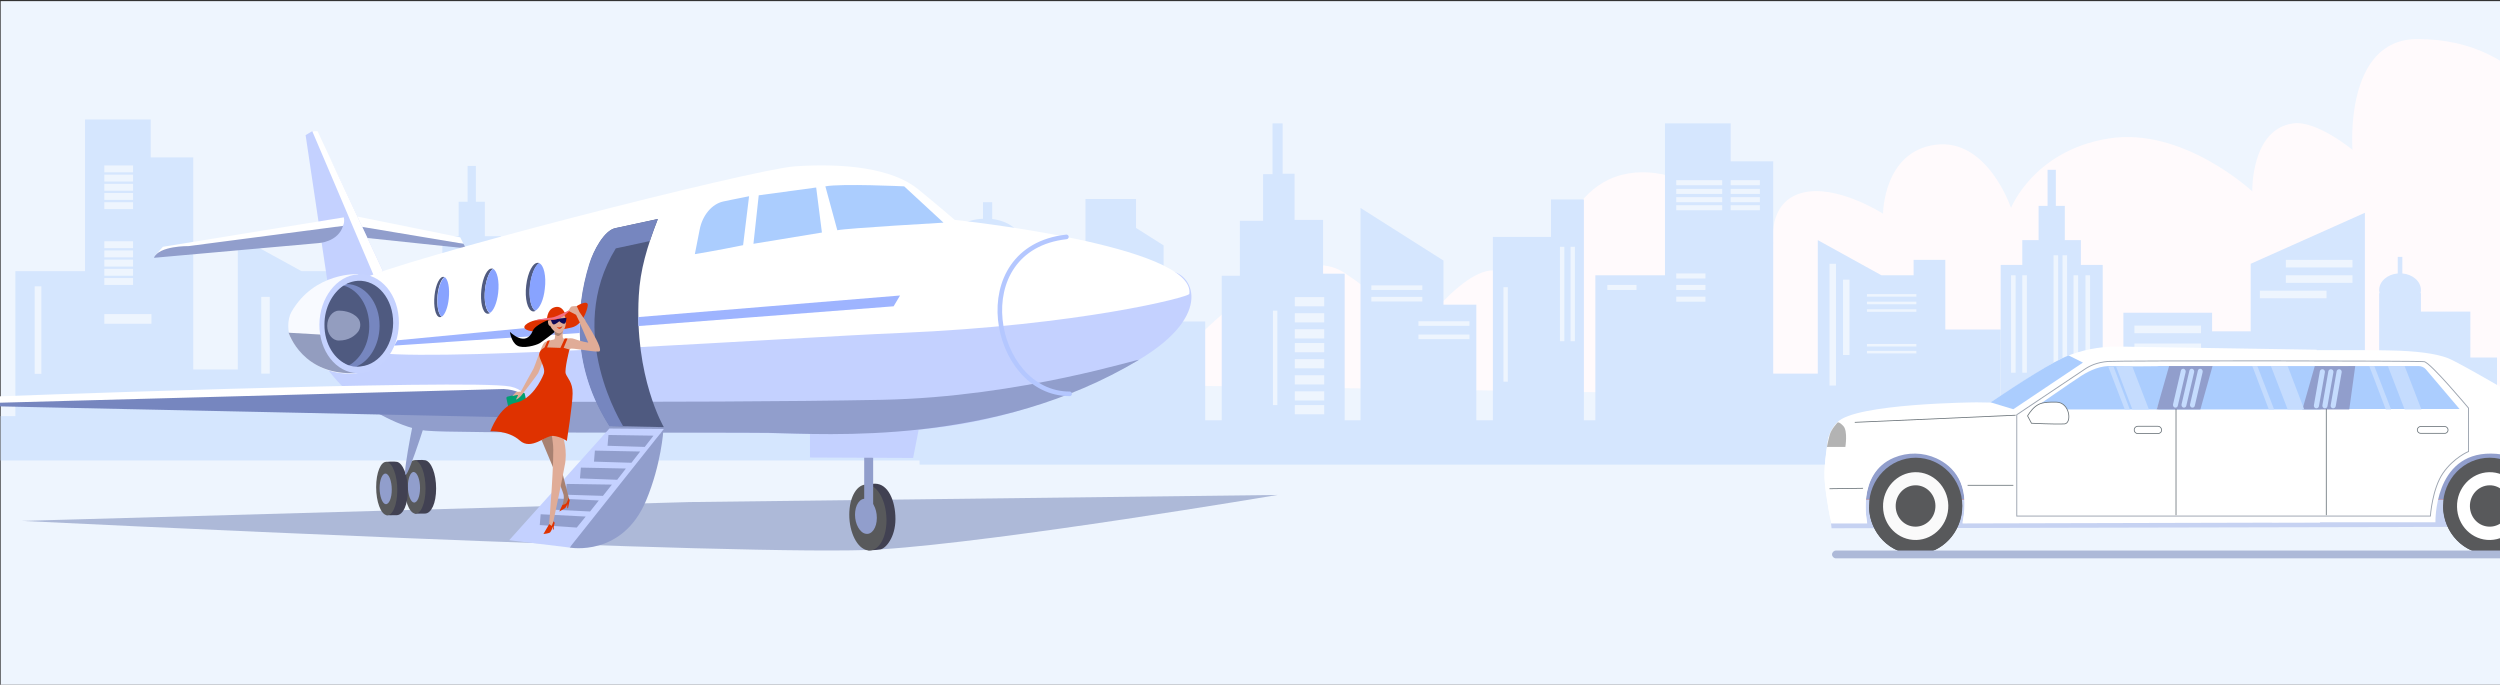<?xml version="1.0" encoding="utf-8"?>
<!-- Generator: Adobe Illustrator 22.0.1, SVG Export Plug-In . SVG Version: 6.00 Build 0)  -->
<svg version="1.1" id="Layer_1" xmlns="http://www.w3.org/2000/svg" xmlns:xlink="http://www.w3.org/1999/xlink" x="0px" y="0px"
	 viewBox="0 0 1088 298" style="enable-background:new 0 0 1088 298;" xml:space="preserve">
<rect x="0" y="0" width="1088" height="298" fill="#333333" stroke="none"/>
<style type="text/css">
	.st0{fill:#EEF5FE;}
	.st1{fill:#FFFAFC;}
	.st2{fill:#C6D2F2;}
	.st3{fill:#D5E6FE;}
	.st4{fill:none;}
	.st5{fill:#ADB9D8;}
	.st6{fill:#FFFFFF;}
	.st7{fill:#919ECC;}
	.st8{fill:#C4D1FF;}
	.st9{fill:#414152;}
	.st10{fill:#58595B;}
	.st11{fill:#ABCDFE;}
	.st12{fill:#70748D;}
	.st13{fill:#F8FAFF;}
	.st14{fill:#939DBF;}
	.st15{fill:#C5D2FF;}
	.st16{fill:#7686BF;}
	.st17{fill:#4F5A80;}
	.st18{fill:#88A3FF;}
	.st19{fill:#414042;}
	.st20{fill:#4F5AFF;}
	.st21{fill:#9EB4FF;}
	.st22{fill:none;stroke:#B4C7FF;stroke-width:2;stroke-linecap:round;stroke-linejoin:bevel;stroke-miterlimit:10;}
	.st23{fill:#009F70;}
	.st24{fill:#A88171;}
	.st25{fill:#E0AC97;}
	.st26{fill:#DF3200;}
	.st27{fill:#0E0956;}
	.st28{fill:#F36D83;}
	.st29{display:none;fill:#C4D1FF;}
	.st30{fill:#FF735D;}
	.st31{opacity:0.3;enable-background:new    ;}
	.st32{fill:#C5DCFE;}
	.st33{fill:#FAFAFA;}
	.st34{fill:#E2EDFE;}
	.st35{fill:#6309FF;}
	.st36{fill:#13F2B8;}
	.st37{fill:#F2511F;}
	.st38{fill:none;stroke:#697278;stroke-width:0.35;stroke-miterlimit:10;}
	.st39{fill:none;stroke:#9AA2AE;stroke-width:0.4;stroke-miterlimit:10;}
	.st40{fill:#FFFFFF;stroke:#697278;stroke-width:0.35;stroke-miterlimit:10;}
</style>
<rect x="0.3" y="0.5" class="st0" width="1088" height="298"/>
<path class="st1" d="M585.2,118.8C614,138,613,149.5,613,149.5s26.6-38.9,41.3-30.7s19.7,13.3,19.7,13.3s0.7-47.9,31.8-56
	C737,68,771.7,106,771.7,106S769,88.2,784,84s35.5,9,35.5,9s0.1-27,22.8-30c22.7-3,32.9,27.5,32.9,27.5s9.8-24.9,42.3-30.2
	s62.7,23,62.7,23s-0.7-27.1,17.8-29.6c10.2-1.4,25.8,11.5,25.8,11.5S1020,17,1052,17c98,0,77.8,160.7,77.8,160.7L502,167.6
	C502,167.6,556.4,99.6,585.2,118.8z"/>
<path class="st2" d="M797.1,229.9l314.7-0.7c0,0,17.3-2.9,18-16.5s-334,5.5-334,5.5L797.1,229.9z"/>
<g>
	<polygon class="st3" points="880.1,115.3 880.1,104.5 887.2,104.5 887.2,89.6 891.1,89.6 891.1,73.9 894.7,73.9 894.7,89.6 
		898.6,89.6 898.6,104.5 905.6,104.5 905.6,115.3 915.1,115.3 915.1,192.4 870.7,192.4 870.7,115.3 	"/>
	<polygon class="st3" points="962.7,136.1 962.7,144.2 979.5,144.2 979.5,114.8 1029.2,92.6 1029.2,192.4 979.5,192.4 924.1,192.4 
		924.1,144.2 924.1,136.1 	"/>
	<g>
		<polygon class="st3" points="832.8,119.8 832.8,113.1 846.6,113.1 846.6,119.8 846.6,143.4 870.7,143.4 870.7,192.4 846.6,192.4 
			818.8,192.4 791.1,192.4 791.1,104.5 818.8,119.8 		"/>
		<polygon class="st3" points="724.6,119.8 724.6,70.2 724.6,53.7 753.2,53.7 753.2,70.2 771.7,70.2 771.7,192.4 724.6,192.4 
			724.6,192.4 694.3,192.4 694.3,119.8 		"/>
		<rect x="756.4" y="162.6" class="st3" width="39.8" height="29.8"/>
	</g>
	<line class="st4" x1="915.1" y1="192.4" x2="870.7" y2="192.4"/>
	<polyline class="st3" points="1029.2,192.4 979.5,192.4 924.1,192.4 	"/>
	<polygon class="st3" points="675,103.1 675,86.8 689.3,86.8 689.3,103.1 689.3,192.4 649.7,192.4 649.7,103.1 	"/>
	<polygon class="st3" points="642.5,132.6 628.2,132.6 628.2,113.4 592.1,90.5 592.1,193 642.5,193 	"/>
	<polyline class="st3" points="585.2,193.2 585.2,119.1 575.8,119.1 575.8,95.7 563.4,95.7 563.4,75.6 558.2,75.6 558.2,53.7 
		553.8,53.7 553.8,75.8 549.7,75.8 549.7,96.1 539.6,96.1 539.6,120 531.7,120 531.7,193.2 585.2,193.2 	"/>
	<path class="st3" d="M413.4,117.1V105c0-5.2,6.4-9.5,14.4-9.8V88h4v7.3c7.1,0.9,12.6,4.9,12.6,9.7v10.3h10.4v79.3h-54.7v-77.4h13.3
		V117.1z"/>
	<g>
		<polyline class="st3" points="524.5,192.8 524.5,139.9 506.4,139.9 506.4,106.8 494.4,99.2 494.4,86.6 472.4,86.6 472.4,126.5 
			442.8,126.5 442.8,192.8 524.5,192.8 524.5,192.8 524.5,192.8 		"/>
		<rect x="495.7" y="117.6" class="st3" width="1.9" height="49.5"/>
		<rect x="490.6" y="110.6" class="st3" width="1.9" height="56.5"/>
		<rect x="480.3" y="110.6" class="st3" width="1.9" height="56.5"/>
		<rect x="445.9" y="131.8" class="st3" width="22.2" height="2"/>
		<rect x="445.9" y="135.9" class="st3" width="22.2" height="2"/>
		<rect x="445.9" y="152.4" class="st3" width="22.2" height="2"/>
	</g>
	<rect x="400.2" y="182.9" class="st3" width="687.7" height="19.3"/>
	<g>
		<path class="st3" d="M1035.4,168.5v-40.9h0.2c-0.1-0.5-0.2-0.9-0.2-1.3c0-3.8,3.5-6.9,8.1-7.3v-7.2h2v7.2c4.6,0.4,8.1,3.5,8.1,7.3
			c0,0.5-0.1,0.9-0.2,1.3h0.2v8h21.5v20h11.6v32.9h-37.9h-13.5h-26.1v-20.1L1035.4,168.5L1035.4,168.5z"/>
		<rect x="1066.8" y="146.1" class="st3" width="4" height="5.9"/>
	</g>
</g>
<g>
	<polygon class="st3" points="192.5,113.6 192.5,102.8 199.6,102.8 199.6,87.8 203.5,87.8 203.5,72.2 207.1,72.2 207.1,87.8 
		211,87.8 211,102.8 218,102.8 218,113.6 227.5,113.6 227.5,190.6 183.1,190.6 183.1,113.6 	"/>
	<g>
		<polygon class="st3" points="145.2,118 145.2,111.3 159,111.3 159,118 159,141.6 183.1,141.6 183.1,190.6 159,190.6 131.2,190.6 
			103.5,190.6 103.5,102.8 131.2,118 		"/>
		<polygon class="st3" points="37,118 37,68.5 37,52 65.6,52 65.6,68.5 84.1,68.5 84.1,190.6 37,190.6 37,190.6 6.7,190.6 6.7,118 
					"/>
		<rect x="68.8" y="160.8" class="st3" width="39.8" height="29.8"/>
	</g>
	<line class="st4" x1="227.5" y1="190.6" x2="183.1" y2="190.6"/>
	<polyline class="st3" points="341.6,190.6 291.9,190.6 236.5,190.6 	"/>
	<rect x="0.3" y="181.1" class="st3" width="400.1" height="19.3"/>
	<g>
		<rect x="379.2" y="144.3" class="st3" width="4" height="5.9"/>
	</g>
</g>
<g>
	<g>
		<rect x="753.2" y="78.4" class="st0" width="12.7" height="2.2"/>
		<rect x="729.5" y="78.4" class="st0" width="20" height="2.2"/>
		<rect x="729.5" y="129.1" class="st0" width="12.7" height="2.2"/>
		<rect x="729.5" y="124" class="st0" width="12.7" height="2.2"/>
		<rect x="729.5" y="119" class="st0" width="12.7" height="2.2"/>
		<rect x="699.5" y="124" class="st0" width="12.7" height="2.2"/>
		<rect x="753.2" y="82.2" class="st0" width="12.7" height="2.2"/>
		<rect x="729.5" y="82.2" class="st0" width="20" height="2.2"/>
		<rect x="753.2" y="85.8" class="st0" width="12.7" height="2.2"/>
		<rect x="753.2" y="89.3" class="st0" width="12.7" height="2.2"/>
		<rect x="729.5" y="89.3" class="st0" width="20" height="2.2"/>
		<rect x="729.5" y="85.8" class="st0" width="20" height="2.2"/>
		<rect x="907.6" y="119.8" class="st0" width="2" height="42.4"/>
		<rect x="902.4" y="119.8" class="st0" width="2" height="42.4"/>
		<rect x="880.1" y="119.8" class="st0" width="2" height="42.4"/>
		<rect x="875.2" y="119.8" class="st0" width="2" height="42.4"/>
		<rect x="897.6" y="111.1" class="st0" width="2" height="51"/>
		<rect x="893.7" y="111.1" class="st0" width="2" height="51"/>
		<rect x="994.8" y="113.1" class="st0" width="29" height="3.3"/>
		<rect x="994.8" y="119.8" class="st0" width="29" height="3.3"/>
		<rect x="983.5" y="126.5" class="st0" width="29" height="3.3"/>
		<rect x="928.9" y="141.7" class="st0" width="29" height="3.3"/>
		<rect x="928.9" y="149.5" class="st0" width="29" height="3.3"/>
		<rect x="796.2" y="114.8" class="st0" width="2.8" height="53"/>
		<rect x="802.1" y="121.7" class="st0" width="2.8" height="32.8"/>
		<rect x="812.5" y="131.3" class="st0" width="21.5" height="1.1"/>
		<rect x="812.5" y="128" class="st0" width="21.5" height="1.1"/>
		<rect x="812.5" y="134.6" class="st0" width="21.5" height="1.1"/>
		<rect x="812.5" y="149.7" class="st0" width="21.5" height="1.1"/>
		<rect x="812.5" y="152.7" class="st0" width="21.5" height="1.1"/>
	</g>
	<rect x="554" y="135.2" class="st0" width="1.9" height="41.1"/>
	<rect x="683.5" y="107.4" class="st0" width="1.9" height="41.1"/>
	<rect x="678.9" y="107.4" class="st0" width="1.9" height="41.1"/>
	<rect x="654.3" y="125" class="st0" width="1.9" height="41.1"/>
	<rect x="486.2" y="119.5" class="st0" width="1.9" height="41.1"/>
	<rect x="596.8" y="129.2" class="st0" width="22.2" height="2"/>
	<rect x="596.8" y="124.2" class="st0" width="22.2" height="2"/>
	<rect x="617.3" y="139.8" class="st0" width="22.2" height="2"/>
	<rect x="617.3" y="145.6" class="st0" width="22.2" height="2"/>
	<rect x="373.3" y="105.7" class="st0" width="2.6" height="9.3"/>
	<rect x="366.3" y="105.7" class="st0" width="2.6" height="9.3"/>
</g>
<path class="st5" d="M9.5,226.7l290.5-8.2l256-3.1c0,0-120.1,20.3-172.9,23.7C330.2,242.5,9.5,226.7,9.5,226.7z"/>
<polygon class="st6" points="154.8,94.1 200.3,103.3 201.7,106.1 158.2,100.5 "/>
<path class="st7" d="M154.4,98.2l47.3,7.9l1.1,2l-45.6-4.8C157.3,103.3,155.7,99.8,154.4,98.2z"/>
<path class="st8" d="M146.5,75.1l20.2,43l-23.4,9.8L133,58.8l2.9-1.7C137.3,56.2,145.7,73.3,146.5,75.1z"/>
<polygon class="st6" points="162.6,119.8 135.9,57.1 138.2,57.1 166.7,118.1 "/>
<g id="front_wheel">
	<path class="st9" d="M389.7,225.9c0,8-4.3,12.9-6.6,13.2c-2.3,0.4-5.2,0.4-5.2,0.4s-6.7-11.1-6.7-15.7c0-4.2-0.4-13.3,9.6-13.3
		C386.5,210.5,389.7,217.9,389.7,225.9z"/>
	<path class="st10" d="M385.8,226.4c0,8.1-3.7,13.9-8.3,13.1c-4.4-0.8-7.9-7.7-7.9-15.5s3.5-13.6,7.9-13.1
		C382.1,211.3,385.8,218.3,385.8,226.4z"/>
	<path class="st7" d="M381.6,225.4c0,4.3-2.2,7.4-4.8,6.9c-2.6-0.4-4.7-4.2-4.7-8.3c0-4.2,2.1-7.3,4.7-6.9
		C379.5,217.4,381.6,221.1,381.6,225.4z"/>
</g>
<path class="st7" d="M376.1,197.8v23.1c0,1.8,1,3.4,2.3,3.6l0,0c0.9,0.1,1.6-0.8,1.6-2.1v-24.2L376.1,197.8z"/>
<polygon class="st8" points="352.5,188.5 352.5,199.1 397.4,199.3 399.8,187 "/>
<path class="st6" d="M70.9,107.4l78.7-12.8c0,0,2,6.2-7.2,7.3c-8.1,1-74.9,9.3-74.9,9.3L70.9,107.4z"/>
<g>
	<path class="st8" d="M157.4,121.7l42.8-12.4c0,0,63.1-19,130.6,10.3c91.3,39.7,133.2-10.2,133.2-10.2s37.6,5.5,47.5,9.1
		c9.9,3.7,15.4,23.8-26.6,43.8c-43.7,20.8-74.8,27.8-143.6,26.3c-50.9-1.1-141.1-0.7-150.9-0.9s-40.1-7.7-54.9-38.8
		C135.4,149,141.5,130.6,157.4,121.7z"/>
	<path class="st6" d="M391.9,144.9c-48.7,2-193.3,12.3-226.7,8.8c-12.5-1.3-7.9-32-7.9-32c14.1-8,169.9-48,188.6-49.3
		c21.5-1.5,42.4,0.8,53.6,9.9c8.6,7,16,13.4,16,13.4s104.9,11,102.1,32.2C517.5,129.3,469.8,141.6,391.9,144.9z"/>
</g>
<path class="st11" d="M323.4,106.7c-11.7,2.4-21,3.9-21,3.9l2.1-10.7c1.2-6.2,5.3-11.1,10.2-12.2c0,0,4.6-1,11.3-2.3"/>
<path class="st12" d="M323.4,108.1"/>
<path class="st12" d="M330.2,106.7"/>
<path class="st11" d="M359.2,81.1c6.9-1.3,34.3,0,34.3,0l17.1,15.8c0,0-41.9,2.4-46.2,3.3"/>
<path class="st7" d="M495.5,156.7c2.4-1.5-50.7,16.1-111.7,17.3c-82.2,1.6-227.9,0.5-227.9,0.5s16.3,11.6,29.2,12.9
	c12.2,1.3,130.7,0.7,149.6,1C360.1,188.9,433,194.2,495.5,156.7z"/>
<path class="st13" d="M155.9,119.3c0,0-19-1.1-29.1,16.5c-1.8,3.2-1.8,9,0,11.9c4.1,6.6,13,16.5,28.7,14.7L155.9,119.3z"/>
<path class="st14" d="M144.8,145.9l-19.2-1.1c0,0,6.1,19.2,30,17.5C155.6,162.4,146.2,157.5,144.8,145.9z"/>
<path class="st15" d="M139,141.2c-0.1,11.5,7.2,21,16.6,21.2c9.7,0.2,17.9-9.5,18-21.8s-8-21.8-17.7-21.2
	C146.5,119.9,139.1,129.7,139,141.2z"/>
<path class="st16" d="M142.3,141c-0.1,9.8,5.9,18.5,12.6,18.6c6.9,0.2,11.8-8.8,11.9-19.2c0.1-10.4-6.1-18-13-17.5
	C147.1,123.4,142.3,131.2,142.3,141z"/>
<g>
	<path class="st17" d="M165.2,141.9c0.1-10.3-6.5-18.3-14.5-18.3c1.6-0.8,3.3-1.3,5.1-1.4c8.4-0.4,15.4,7.8,15.3,18.4
		c-0.1,10.6-7.1,19.1-15.5,18.9c-0.2,0-0.4,0-0.5,0C160.9,157.1,165.1,150.1,165.2,141.9z"/>
	<path class="st17" d="M141.2,141.2c0-7.3,3.5-13.8,8.4-16.9c6.4,1.8,11.1,8.9,11.1,17.7c0,7.6-3.7,14.1-8.8,17
		C145.6,156.8,141.1,149.6,141.2,141.2z"/>
</g>
<path class="st14" d="M147.5,135.2L147.5,135.2c0.1,0,0.1,0,0.2,0c1,0,5.5,0.2,8.1,3.3c1.3,1.5,1.3,4.1,0.1,5.8
	c-1.4,1.8-4,3.9-8.4,3.9l0,0h-0.1c-2.8,0-5-2.9-5-6.4C142.4,138.2,144.7,135.2,147.5,135.2z"/>
<path class="st7" d="M149.3,98.3l-67.2,8.8c0,0-13-0.2-15.1,5.1l71.6-6.4C138.6,105.8,147.1,105.4,149.3,98.3z"/>
<g>
	<path class="st17" d="M211.1,125.8c0.5-4.3,1.9-7.8,3.5-8.8c-0.1-0.1-0.2-0.1-0.4-0.1c-2-0.4-4.1,3.7-4.7,9.1
		c-0.6,5.4,0.5,10.1,2.5,10.5c0.4,0.1,0.8,0,1.2-0.2C211.4,135.4,210.5,130.9,211.1,125.8z"/>
	<path class="st18" d="M216.8,127.5c0.6-5.1-0.4-9.6-2.2-10.5c-1.6,1-3,4.5-3.5,8.8c-0.6,5.1,0.4,9.5,2.1,10.4
		C214.8,135.3,216.3,131.8,216.8,127.5z"/>
</g>
<g>
	<path class="st17" d="M230.7,124c0.6-4.7,2.2-8.4,4-9.5c-0.1-0.1-0.3-0.1-0.4-0.1c-2.3-0.4-4.6,4-5.3,9.8
		c-0.7,5.8,0.6,10.8,2.8,11.3c0.4,0.1,0.9,0,1.3-0.2C231.1,134.3,230,129.5,230.7,124z"/>
	<path class="st18" d="M237.1,125.7c0.7-5.5-0.4-10.4-2.5-11.2c-1.8,1.1-3.4,4.9-4,9.5c-0.6,5.4,0.4,10.2,2.4,11.2
		C234.9,134.2,236.6,130.5,237.1,125.7z"/>
</g>
<g>
	<path class="st17" d="M190.4,128.5c0.4-3.9,1.6-7,3-7.9c-0.1,0-0.2-0.1-0.3-0.1c-1.7-0.3-3.5,3.3-4,8.1s0.4,9,2.1,9.4
		c0.3,0.1,0.7,0,1-0.2C190.8,137,190,133,190.4,128.5z"/>
	<path class="st18" d="M195.3,130c0.5-4.6-0.3-8.6-1.8-9.4c-1.3,0.9-2.6,4-3,7.9c-0.5,4.5,0.3,8.5,1.8,9.3
		C193.6,137,194.9,133.9,195.3,130z"/>
</g>
<g id="back_wheel_1_">
	<path class="st9" d="M189.8,212.6c0,6.5-2.1,10.7-4.7,10.9c-1.5,0.1-4.6,0-4.6,0l-0.1-23.2c0,0,3.2-0.3,4.7,0
		C187.7,200.9,189.8,206.1,189.8,212.6z"/>
	<path class="st10" d="M185.2,212.6c0,6.5-2.1,11.4-4.7,10.9c-2.5-0.5-4.5-5.9-4.5-12.2s2-11.2,4.5-11
		C183.1,200.6,185.2,206.1,185.2,212.6z"/>
	<path class="st7" d="M182.8,212.4c0,3.7-1.2,6.5-2.7,6.3c-1.4-0.2-2.6-3.4-2.6-7s1.2-6.4,2.6-6.3
		C181.6,205.6,182.8,208.7,182.8,212.4z"/>
</g>
<g id="back_wheel">
	<path class="st9" d="M177.5,213.3c0,6.5-2.1,10.7-4.7,10.9c-1.5,0.1-4.6,0-4.6,0l-0.1-23.2c0,0,3.2-0.3,4.7,0
		C175.3,201.6,177.5,206.8,177.5,213.3z"/>
	<path class="st10" d="M172.9,213.3c0,6.5-2.1,11.4-4.7,10.9c-2.5-0.5-4.5-5.9-4.5-12.2s2-11.2,4.5-11
		C170.8,201.3,172.9,206.8,172.9,213.3z"/>
	<path class="st7" d="M170.5,213.1c0,3.7-1.2,6.5-2.7,6.3c-1.4-0.2-2.6-3.4-2.6-7s1.2-6.4,2.6-6.3
		C169.3,206.2,170.5,209.4,170.5,213.1z"/>
</g>
<path class="st6" d="M219.7,179.5c10.1,0.2,12.4-9.1,2.7-11.2c-0.2,0-0.4-0.1-0.5-0.1c-17.2-3.4-231.1,4.6-231.1,4.6l4.8,2.6
	L219.7,179.5z"/>
<line class="st4" x1="191.6" y1="196.5" x2="189.2" y2="196.3"/>
<line class="st4" x1="189.2" y1="199.9" x2="189.2" y2="197.1"/>
<path class="st7" d="M181.5,175.4c0,0-6.4,30.5-5,31.2s11.3-31.2,11.3-31.2H181.5z"/>
<path class="st16" d="M219.2,169.3l-224.3,6.1l2.4,1.4l219.6,4.7c0,0,11.4-1.2,12.3-5.4C229.2,176.2,230.5,170,219.2,169.3z"/>
<g>
	<path class="st17" d="M288.9,185.9c0,0-12.9-21.9-10.9-57.2c0.6-11.3,3.6-21.3,8.3-33.4l-18.5,4c-4.7,1-9.4,9.5-11.2,15.7
		c-6.3,20.5-7,45.6,8.8,70.4L288.9,185.9z"/>
	<path class="st16" d="M268,108.1l14.8-3.2c0,0,1.3-4.1,3.5-9.6l-18.6,4c-4.7,1-9.4,9.5-11.3,15.7c-6.3,20.5-7,45.7,8.8,70.5h6
		C271.3,185.5,245.3,144.9,268,108.1z"/>
</g>
<g id="stair">
	<path class="st7" d="M288.7,187.3c0,0-27.1,24.3-40.8,51c0,0,22.9,4.3,33.3-20.5C287.8,202,288.7,187.3,288.7,187.3z"/>
	<polygon class="st8" points="288.9,186.7 265.2,186.5 221.6,235.1 247.9,238.3 	"/>
	<polygon class="st7" points="251,229.6 234.9,228.5 235.3,223.8 254.9,224.8 	"/>
	<polygon class="st7" points="256.8,222.6 240.6,221.8 241,216.9 260.6,217.8 	"/>
	<polygon class="st7" points="262.4,215.8 246.2,215.3 246.6,210.6 266.3,210.9 	"/>
	<polygon class="st7" points="268.6,208.8 252.4,208.2 252.8,203.5 272.4,203.9 	"/>
	<polygon class="st7" points="274.8,201.4 258.5,200.9 258.9,196.1 278.6,196.5 	"/>
	<polygon class="st7" points="280.6,194.5 264.4,194 264.8,189.3 284.4,189.6 	"/>
</g>
<g>
	<line class="st4" x1="259.9" y1="220.4" x2="259.9" y2="216.8"/>
</g>
<path class="st19" d="M330.2,98.6"/>
<path class="st20" d="M278.3,132.1"/>
<polygon class="st21" points="172.9,148.1 252.3,140.5 252.3,144.9 171.6,150.4 "/>
<polygon class="st21" points="277.7,138 391.7,128.6 388.9,133.3 277.8,141.9 "/>
<path class="st22" d="M464.1,103.1c-44.5,5-32.7,68.3,1.4,68.3"/>
<g id="Girl">
	<path class="st23" d="M228.6,175.6l-6.8,1.6c-0.3,0.1-0.7-0.1-0.7-0.5l-0.7-3.3c-0.1-0.3,0.1-0.7,0.5-0.8l6.8-1.6
		c0.3-0.1,0.7,0.1,0.7,0.5l0.7,3.3C229.2,175.2,228.9,175.6,228.6,175.6z"/>
	<path class="st24" d="M235.7,191.5c0,0,9.1,21.4,9.6,23.9s-1.4,7-1.4,7l4-4.4l-7.6-29.4"/>
	<path class="st25" d="M245,143.5c0,0-0.4,3.2,0.1,3.7c0.6,0.7,2.8-0.5,4.8,0.3c3.2,1.2,6.1,1.6,6.1,1.6l-5-11.6l-3.7-1.3l2-2.1
		l3.4,2.4c0,0,11.2,16.5,7.8,16.5c-3.4,0.1-11.5-1.7-12.3-1.2c-0.8,0.4-2.9,9.1-2.9,9.1L245,190c0,0,2.2,6.4,0.7,12.9
		c-0.6,3.8-5.3,26.1-5.3,26.1l-1.5,0.2c0,0,2.6-31.5,1.7-36.4c-0.8-4.5-3.5-38-3.5-38s-2.3,6.4-2.9,7.6c-0.7,1.2-7.3,9.7-7.3,9.7
		s-1,1.2-2,1.7s1-1.9,0.4-1.9s-2.4,0.5-2.4,0.5l1.7-1.8l2.1-0.2c0,0,5.1-9.4,5.5-10s3.5-10.1,4.6-11.2s4.1-1.2,4.5-1.6
		c0.4-0.4,0.3-3.5,0.3-3.5L245,143.5z"/>
	<path class="st26" d="M228.7,141.4c2.1-2,6.3-2.5,9.3-2.7c0.8,0,1.4-0.1,2-0.1c2.8-0.2,11.5-5.7,11.5-5.7s4.5-2.6,4.3,0
		c-0.3,2.6-2.5,8.5-6.9,9.6C233.9,146,226,144,228.7,141.4z"/>
	<path d="M239.7,138.8c0,0-6.7,2.4-7.8,5.1c-3.1,7.6-10,0.5-10,0.5s0.6,4.5,3.2,6c2.5,1.5,8.2-0.1,9.7-1s6.6-4.9,6.6-4.9"/>
	<path class="st24" d="M243.1,146.2c0.7-0.2,1.8-1.7,1.8-1.7l0.1-1.5l-3.6,1.2v1.3C241.4,145.4,242.4,146.4,243.1,146.2z"/>
	<path class="st25" d="M246.3,140.1c0,2.8-1.6,5-2.9,5c-1.4,0-4.2-2.1-4.4-5c-0.2-2.8,1.6-5,3.6-5
		C244.7,135.1,246.3,137.3,246.3,140.1z"/>
	<path class="st27" d="M246.5,138.3c0,0,0,2.6-1,2.6s-2.1-1.1-2.1-1.1s-1.6,1.4-2.4,1.4s-1.2-1.9-1.2-1.9l-1.3,0.2v-0.3L246.5,138.3
		z"/>
	<ellipse transform="matrix(0.976 -0.218 0.218 0.976 -24.883 55.452)" class="st25" cx="239.1" cy="140.6" rx="0.6" ry="1.3"/>
	<path class="st26" d="M242.2,142.2c0,0,0.5,0.4,1.3,0.3c0.7-0.1,1.3-0.6,1.3-0.6s-0.4,1.1-1.2,1.2
		C242.9,143.2,242.2,142.2,242.2,142.2z"/>
	<path class="st26" d="M241.1,133.8c3.7-1.3,4.9,2.9,4.9,2.9s-2.2,1.8-3.5,2.2s-4.5,0.5-4.5,0.5S237.9,134.9,241.1,133.8z"/>
	<path class="st28" d="M232.4,139.5l8-0.4c0,0,2.7,0.2,5.4-2c2.7-2.2,3.1-2.7,3.1-2.7s-7,3.7-8.8,3.8
		C235.3,138.7,232.4,139.5,232.4,139.5z"/>
	<path class="st26" d="M246.2,162.6c-0.6-1.7,1.6-10.5,1.6-10.5l-2.5-0.7l1.7-4.1h-1.2l-1.9,4.1l-5.8-0.2l1.2-3.1l-1,0.2l-1.3,2.9
		c0,0-2.1,1.1-2.3,2.8c-0.4,2.1,3,6,1.9,8.8s-5.2,11.1-12.3,12.5c-7,1.4-10.9,12.4-10.9,12.4s7.8-0.5,12.8,4s11.2-2.3,14.5-2
		c3.4,0.3,6,2.2,6,2.2s2.5-16,2.5-20.7C249.3,166.4,246.8,164.4,246.2,162.6z"/>
	<path class="st25" d="M248.2,135.7l2.5,1.3l1.8,3.7l2.3-1.1l-2.6-3.8l-1.2-2.6c0,0-1.8,0-2.3,0.2s-1.3,1.8-1.3,1.8L248.2,135.7z"/>
	<path class="st26" d="M239,228.1l-2.5,4.3c0,0,2.3-0.2,2.9-0.7c0.5-0.5,1.4-2.8,1.4-2.8l-0.2,1.6l0.4-0.1c0,0,0-1.7,0.3-2.4
		s-0.4-1.1-0.4-1.1l-0.8,2L239,228.1z"/>
	<path class="st26" d="M244.8,219.7c0,0,1.2,0,1.8-0.9c0.5-0.9,0.9-2.1,0.9-2.1l0.4,1.1l-0.7,3.3l-0.3,0.1v-1.8c0,0-0.5,1.5-1.2,1.9
		s-2.3,1.3-2.3,1.3L244.8,219.7z"/>
</g>
<path class="st29" d="M310.9,238.3"/>
<g>
	<rect x="807.9" y="187.3" class="st30" width="301.9" height="30.1"/>
	<rect x="807.9" y="187.3" class="st7" width="301.9" height="30.1"/>
	<path class="st6" d="M794.4,200.2c0.3-2.8,0.7-5.4,1-7.7c0.7-5.1,4.2-8.3,4.2-8.3c7.5-8.3,60.6-8.7,60.6-8.7l6.1,0.1
		c0,0,24-15.9,30.7-19.1c0.7-0.3,1.5-0.7,2.2-1c6.9-2.8,14.2-4.2,21.6-4.3l87.4,1.4l1.5,74.8l-155.6,0.4c3.6-17.4-4.2-25-11.3-28.3
		c-5.9-2.7-12.6-2.8-18.6-0.3c-16.5,7-11.6,28.6-11.6,28.6h-15.7c0,0-2.2-11.1-2.7-17.3C793.8,207,794,203.5,794.4,200.2"/>
	<path class="st6" d="M794.4,199.8c0.3-2.8,0.7-5.4,1-7.7c0.7-5.1,4.2-8.3,4.2-8.3c7.5-8.3,60.6-8.7,60.6-8.7l6.1,0.1
		c0,0,24-15.9,30.7-19.1c0.7-0.3,1.5-0.7,2.2-1c6.9-2.8,14.2-4.2,21.6-4.3l87.4,1.4l1.5,74.8l-155.6,0.4c3.6-17.4-4.2-25-11.3-28.3
		c-5.9-2.7-12.6-2.8-18.6-0.3c-16.5,7-11.6,28.6-11.6,28.6h-15.7c0,0-2.2-11.1-2.7-17.3C793.9,206.7,794.1,203.1,794.4,199.8"/>
	<path class="st6" d="M1129.2,198.7c0,0-3.7-14-5.4-16.3c-1.7-2.4-1.9-4.9-7.3-5.8c-5.4-0.9-18.5-2.5-18.5-2.5s-27.5-16.2-32.6-18.2
		s-13.6-3.2-25.8-3.4c-12.1-0.3-50.8,0-50.8,0v74.8h71.1c0,0-0.8-30.1,24.2-29.9c25.1,0.2,22.1,28.8,22.1,28.8s21-1.3,24.2-8
		c3.1-6.7,2.1-18.5,2.1-18.5L1129.2,198.7z"/>
	<path class="st31" d="M1129.2,198.6h-4.9l-3.8-12.3l1-7.4c0,0,2.5,3.4,3.3,5.6S1129.2,198.6,1129.2,198.6z"/>
	<path class="st11" d="M1070.4,178l-14.7-17.3c-0.8-0.9-2-1.4-3.2-1.4H1022V178H1070.4z"/>
	<path class="st11" d="M944,159.3l-5.3,18.9h-54.3c0,0,17.4-12.1,21.3-14.6c3.9-2.5,8.6-4.6,13.7-4.3
		C924.4,159.6,944,159.3,944,159.3z"/>
	<path class="st11" d="M900.3,154.7l6.2,3.1l-30.3,20.3l-9.9-3l0,0C878.5,166.9,894.2,156.8,900.3,154.7z"/>
	<path class="st31" d="M795.1,194.5h8c0,0,1.1-6.8-0.8-9c-2-2.2-2.6-1.6-2.6-1.6s-2.7,2.8-3.4,5.3S795.1,194.5,795.1,194.5z"/>
	<polygon class="st11" points="1011.9,159.3 1009.9,178.2 939.3,178.2 939.3,159.3 	"/>
	<g>
		<polygon class="st7" points="944,159.3 962.9,159.3 957.6,178.2 938.6,178.2 		"/>
		<path class="st32" d="M953.9,177.4L953.9,177.4c0.6,0.1,1.2-0.2,1.3-0.9l3.4-14.6c0.1-0.6-0.2-1.2-0.8-1.4l0,0
			c-0.6-0.1-1.2,0.2-1.3,0.9l-3.4,14.6C953,176.6,953.3,177.2,953.9,177.4z"/>
		<path class="st32" d="M950.2,177.4L950.2,177.4c0.6,0.1,1.2-0.2,1.3-0.9l3.4-14.6c0.1-0.6-0.2-1.2-0.8-1.4l0,0
			c-0.6-0.1-1.2,0.2-1.3,0.9l-3.4,14.6C949.3,176.6,949.6,177.2,950.2,177.4z"/>
		<path class="st32" d="M946.5,177.4L946.5,177.4c0.6,0.1,1.2-0.2,1.3-0.9l3.4-14.6c0.1-0.6-0.2-1.2-0.8-1.4l0,0
			c-0.6-0.1-1.2,0.2-1.3,0.9l-3.4,14.6C945.6,176.6,945.9,177.2,946.5,177.4z"/>
	</g>
	<g>
		<polygon class="st7" points="1007.4,159.3 1025,159.3 1022.4,178.2 1002,178.2 		"/>
		<path class="st32" d="M1015.2,177.7L1015.2,177.7c0.6,0.1,1.2-0.3,1.3-0.9l2.6-14.8c0.1-0.6-0.3-1.2-0.9-1.3l0,0
			c-0.6-0.1-1.2,0.3-1.3,0.9l-2.6,14.8C1014.2,177,1014.6,177.6,1015.2,177.7z"/>
		<path class="st32" d="M1011.6,177.7L1011.6,177.7c0.6,0.1,1.2-0.3,1.3-0.9l2.6-14.8c0.1-0.6-0.3-1.2-0.9-1.3l0,0
			c-0.6-0.1-1.2,0.3-1.3,0.9l-2.6,14.8C1010.6,177,1011,177.6,1011.6,177.7z"/>
		<path class="st32" d="M1007.9,177.7L1007.9,177.7c0.6,0.1,1.2-0.3,1.3-0.9l2.6-14.8c0.1-0.6-0.3-1.2-0.9-1.3l0,0
			c-0.6-0.1-1.2,0.3-1.3,0.9l-2.6,14.8C1006.9,177,1007.3,177.6,1007.9,177.7z"/>
	</g>
	<g>
		<g>
			<g>
				<g>
					<g>
						<g>
							<g>
								<g>
									<g>
										<g>
											<g>
												<ellipse class="st10" cx="1083.5" cy="220.2" rx="20.3" ry="21"/>
											</g>
										</g>
									</g>
								</g>
							</g>
						</g>
					</g>
				</g>
			</g>
		</g>
		<g>
			<g>
				<g>
					<g>
						<g>
							<g>
								<g>
									<g>
										<g>
											<g>
												<path class="st10" d="M1103.8,219.7C1103.8,219.7,1103.8,219.8,1103.8,219.7c0.2,11.7-8.6,21.3-19.8,21.5
													c-11.2,0.3-20.4-8.9-20.7-20.5c0,0,0,0,0-0.1L1103.8,219.7z"/>
											</g>
										</g>
									</g>
								</g>
							</g>
						</g>
					</g>
				</g>
			</g>
		</g>
		<g>
			<g>
				<g>
					<g>
						<g>
							<g>
								<g>
									<g>
										<g>
											<g>
												<path class="st6" d="M1097.7,219.9c0.2,8.1-6.1,14.9-13.9,15.1c-7.9,0.2-14.4-6.3-14.5-14.4
													c-0.2-8.1,6.1-14.9,13.9-15.1C1091.1,205.3,1097.6,211.8,1097.7,219.9z"/>
											</g>
										</g>
									</g>
								</g>
							</g>
						</g>
					</g>
				</g>
			</g>
		</g>
		<g>
			<g>
				<g>
					<g>
						<g>
							<g>
								<g>
									<g>
										<g>
											<g>
												<path class="st10" d="M1092.2,220c0.1,5-3.7,9.1-8.5,9.2c-4.8,0.1-8.7-3.8-8.8-8.8c-0.1-5,3.7-9.1,8.5-9.2
													C1088.1,211.1,1092.1,215.1,1092.2,220z"/>
											</g>
										</g>
									</g>
								</g>
							</g>
						</g>
					</g>
				</g>
			</g>
		</g>
	</g>
	<g>
		<g>
			<g>
				<g>
					<g>
						<g>
							<g>
								<g>
									<g>
										<g>
											<g>
												<ellipse class="st10" cx="833.7" cy="220.2" rx="20.3" ry="21"/>
											</g>
										</g>
									</g>
								</g>
							</g>
						</g>
					</g>
				</g>
			</g>
		</g>
		<g>
			<g>
				<g>
					<g>
						<g>
							<g>
								<g>
									<g>
										<g>
											<g>
												<path class="st10" d="M853.9,219.7C853.9,219.7,853.9,219.8,853.9,219.7c0.2,11.7-8.6,21.3-19.8,21.5
													c-11.2,0.3-20.4-8.9-20.7-20.5c0,0,0,0,0-0.1L853.9,219.7z"/>
											</g>
										</g>
									</g>
								</g>
							</g>
						</g>
					</g>
				</g>
			</g>
		</g>
		<g>
			<g>
				<g>
					<g>
						<g>
							<g>
								<g>
									<g>
										<g>
											<g>
												<path class="st33" d="M847.9,219.9c0.2,8.1-6.1,14.9-13.9,15.1c-7.9,0.2-14.4-6.3-14.5-14.4
													c-0.2-8.1,6.1-14.9,13.9-15.1S847.7,211.8,847.9,219.9z"/>
											</g>
										</g>
									</g>
								</g>
							</g>
						</g>
					</g>
				</g>
			</g>
		</g>
		<g>
			<g>
				<g>
					<g>
						<g>
							<g>
								<g>
									<g>
										<g>
											<g>
												<path class="st10" d="M842.3,220c0.1,5-3.7,9.1-8.5,9.2c-4.8,0.1-8.7-3.8-8.8-8.8s3.7-9.1,8.5-9.2
													S842.2,215.1,842.3,220z"/>
											</g>
										</g>
									</g>
								</g>
							</g>
						</g>
					</g>
				</g>
			</g>
		</g>
	</g>
	<polygon class="st32" points="995.6,159.3 1002.8,178.2 995.6,178.2 988.3,159.3 	"/>
	<polygon class="st32" points="982.4,159.3 989.7,178.2 987.4,178.2 980.2,159.3 	"/>
	<polygon class="st32" points="1046.5,159.3 1053.8,178.2 1046.5,178.2 1039.2,159.3 	"/>
	<polygon class="st32" points="1033.3,159.3 1040.6,178.2 1038.3,178.2 1031.1,159.3 	"/>
	<polygon class="st32" points="928,159.5 935.2,178.2 928,178.2 920.9,159.5 	"/>
	<polygon class="st32" points="919.8,159.5 926.9,178.2 924.7,178.2 917.5,159.5 	"/>
	<path class="st5" d="M1138.3,243H799c-0.9,0-1.7-0.8-1.7-1.7l0,0c0-0.9,0.8-1.7,1.7-1.7h339.3c0.9,0,1.7,0.8,1.7,1.7l0,0
		C1140,242.3,1139.3,243,1138.3,243z"/>
</g>
<g>
	<rect x="1164.3" y="31.6" class="st0" width="40.8" height="25.5"/>
	<rect x="1164.3" y="60.6" class="st34" width="40.8" height="25.5"/>
	<rect x="1164.3" y="89.6" class="st3" width="40.8" height="25.5"/>
	<rect x="1164.3" y="117.6" class="st32" width="40.8" height="25.5"/>
	<rect x="1164.3" y="146.6" class="st11" width="40.8" height="25.5"/>
	<rect x="1164.3" y="173.6" class="st35" width="40.8" height="25.5"/>
	<rect x="1164.3" y="200.6" class="st36" width="40.8" height="25.5"/>
	<rect x="1164.3" y="201.6" class="st36" width="40.8" height="25.5"/>
	<rect x="1164.3" y="202.6" class="st36" width="40.8" height="25.5"/>
	<rect x="1164.3" y="232.6" class="st37" width="40.8" height="25.5"/>
</g>
<polygon class="st11" points="330.2,85 355.2,81.6 357.7,101.2 327.9,106.1 "/>
<rect x="45.4" y="72" class="st0" width="12.5" height="3"/>
<rect x="45.4" y="76" class="st0" width="12.5" height="3"/>
<rect x="45.4" y="80" class="st0" width="12.5" height="3"/>
<rect x="45.4" y="84" class="st0" width="12.5" height="3"/>
<rect x="45.4" y="88" class="st0" width="12.5" height="3"/>
<rect x="45.4" y="105" class="st0" width="12.5" height="3"/>
<rect x="45.4" y="109" class="st0" width="12.5" height="3"/>
<rect x="45.4" y="113" class="st0" width="12.5" height="3"/>
<rect x="45.4" y="117" class="st0" width="12.5" height="3"/>
<rect x="45.4" y="121" class="st0" width="12.5" height="3"/>
<rect x="15.1" y="124.6" class="st0" width="2.9" height="38.1"/>
<rect x="45.4" y="136.7" class="st0" width="20.5" height="4.2"/>
<rect x="563.5" y="129.3" class="st0" width="12.8" height="4"/>
<rect x="563.5" y="136.3" class="st0" width="12.8" height="4"/>
<rect x="563.5" y="143.3" class="st0" width="12.8" height="4"/>
<rect x="563.5" y="149.3" class="st0" width="12.8" height="4"/>
<rect x="563.5" y="156.3" class="st0" width="12.8" height="4"/>
<rect x="563.5" y="163.3" class="st0" width="12.8" height="4"/>
<rect x="563.5" y="170.3" class="st0" width="12.8" height="4"/>
<rect x="563.5" y="176.3" class="st0" width="12.8" height="4"/>
<rect x="113.7" y="129.2" class="st0" width="3.7" height="33.4"/>
<line class="st38" x1="807.2" y1="183.8" x2="877.2" y2="180.7"/>
<path class="st39" d="M877.7,180.5c0,0,26.9-18,29.4-19.7s5.5-3.1,10.4-3.5s134.7-0.3,137.5,0.1s19.3,20.2,19.3,20.2v18.9
	c0,0-6.4,2.6-11.1,9.4c-4.7,6.8-5.5,18.7-5.5,18.7h-180V180.5z"/>
<line class="st38" x1="796.2" y1="212.7" x2="810.8" y2="212.5"/>
<line class="st38" x1="856.3" y1="211.2" x2="876.2" y2="211.2"/>
<line class="st38" x1="1012.4" y1="178" x2="1012.4" y2="224.2"/>
<line class="st38" x1="947" y1="178" x2="947" y2="224.2"/>
<path class="st38" d="M939.1,188.7h-8.7c-0.9,0-1.6-0.7-1.6-1.6l0,0c0-0.9,0.7-1.6,1.6-1.6h8.7c0.9,0,1.6,0.7,1.6,1.6l0,0
	C940.8,188,940,188.7,939.1,188.7z"/>
<path class="st38" d="M1063.9,188.6h-10.4c-0.8,0-1.5-0.7-1.5-1.5l0,0c0-0.8,0.7-1.5,1.5-1.5h10.4c0.8,0,1.5,0.7,1.5,1.5l0,0
	C1065.4,187.9,1064.8,188.6,1063.9,188.6z"/>
<path class="st40" d="M882.4,181c0,0,1.5-2.6,3.3-4s3.2-2.1,9.2-2s6.9,9.3,3.5,9.5s-14.3-0.3-14.3-0.3L882.4,181z"/>
</svg>
